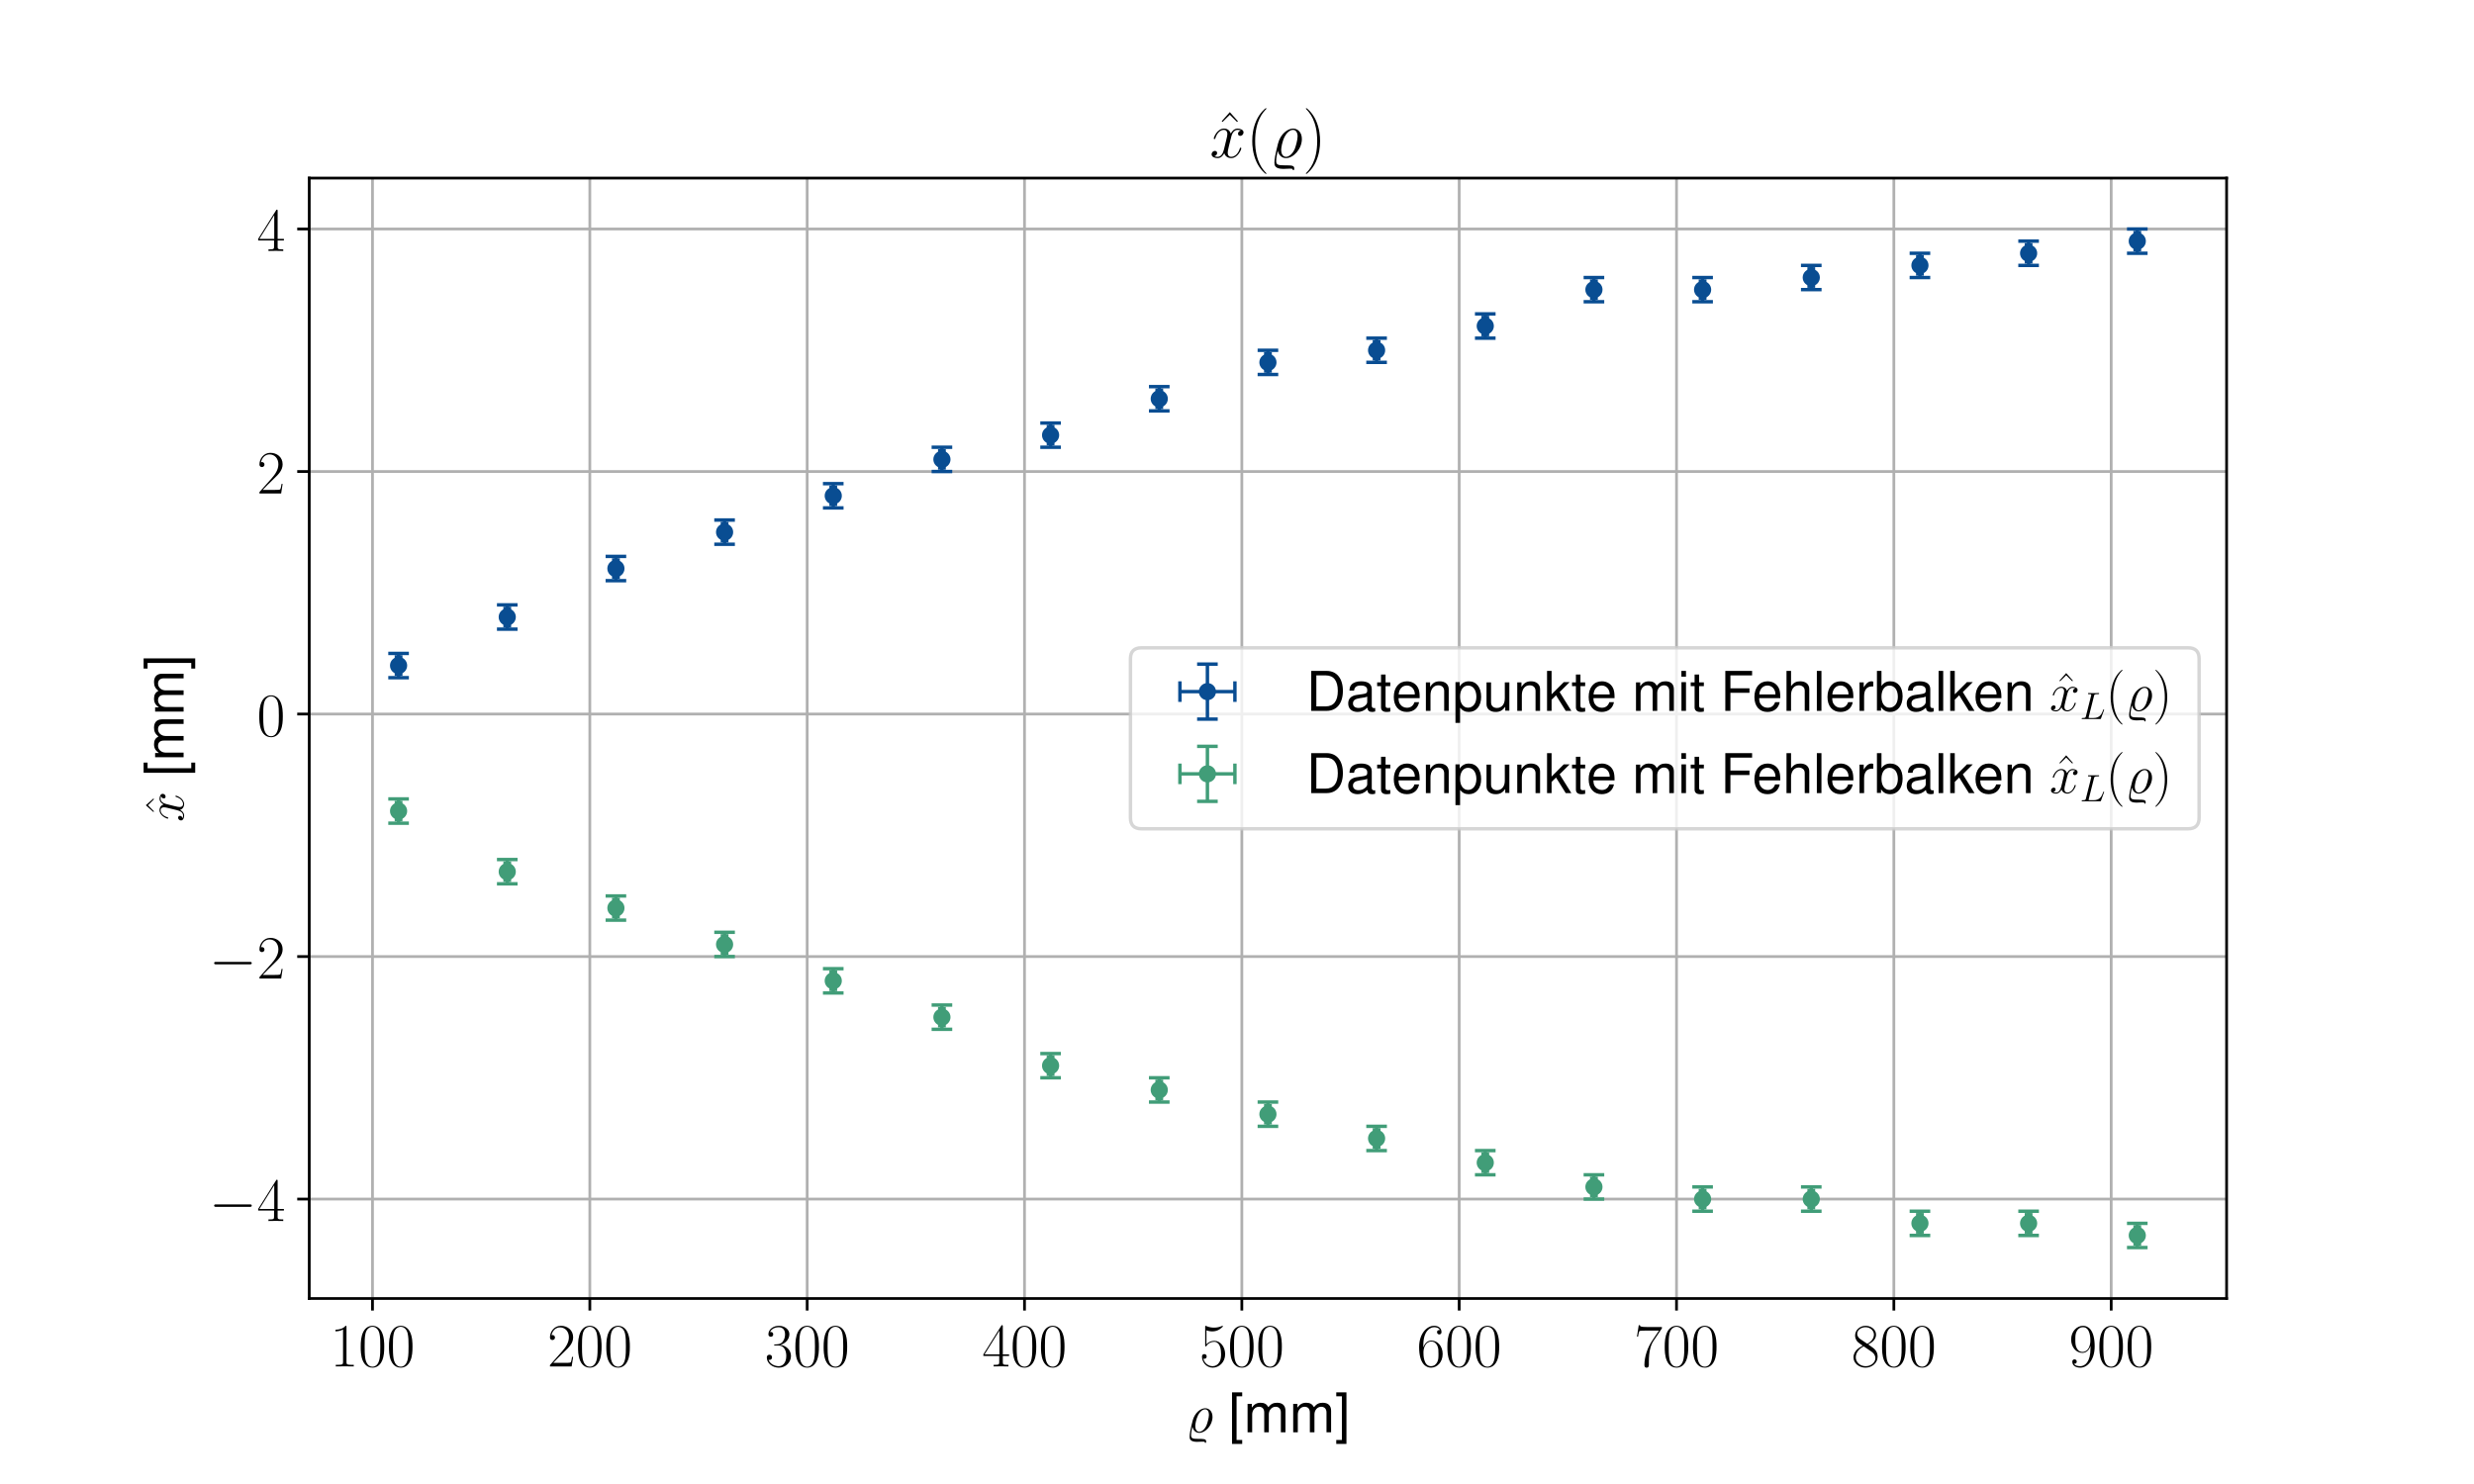 <?xml version="1.0" encoding="utf-8" standalone="no"?>
<!DOCTYPE svg PUBLIC "-//W3C//DTD SVG 1.1//EN"
  "http://www.w3.org/Graphics/SVG/1.1/DTD/svg11.dtd">
<!-- Created with matplotlib (https://matplotlib.org/) -->
<svg height="432pt" version="1.1" viewBox="0 0 720 432" width="720pt" xmlns="http://www.w3.org/2000/svg" xmlns:xlink="http://www.w3.org/1999/xlink">
 <defs>
  <style type="text/css">
*{stroke-linecap:butt;stroke-linejoin:round;}
  </style>
 </defs>
 <g id="figure_1">
  <g id="patch_1">
   <path d="M 0 432 
L 720 432 
L 720 0 
L 0 0 
z
" style="fill:#ffffff;"/>
  </g>
  <g id="axes_1">
   <g id="patch_2">
    <path d="M 90 378 
L 648 378 
L 648 51.84 
L 90 51.84 
z
" style="fill:#ffffff;"/>
   </g>
   <g id="matplotlib.axis_1">
    <g id="xtick_1">
     <g id="line2d_1">
      <path clip-path="url(#p6c81aa4193)" d="M 108.406 378 
L 108.406 51.84 
" style="fill:none;stroke:#b0b0b0;stroke-linecap:square;stroke-width:0.8;"/>
     </g>
     <g id="line2d_2">
      <defs>
       <path d="M 0 0 
L 0 3.5 
" id="mf2dbd6df64" style="stroke:#000000;stroke-width:0.8;"/>
      </defs>
      <g>
       <use style="stroke:#000000;stroke-width:0.8;" x="108.406" xlink:href="#mf2dbd6df64" y="378"/>
      </g>
     </g>
     <g id="text_1">
      <!-- $\mathdefault{100}$ -->
      <defs>
       <path d="M 26.594 63.797 
C 26.594 65.891 26.5 66 25.094 66 
C 21.203 61.359 15.297 59.891 9.703 59.688 
C 9.406 59.688 8.906 59.688 8.797 59.5 
C 8.703 59.297 8.703 59.094 8.703 57 
C 11.797 57 17 57.594 21 59.984 
L 21 7.297 
C 21 3.797 20.797 2.594 12.203 2.594 
L 9.203 2.594 
L 9.203 0 
C 14 0.094 19 0.188 23.797 0.188 
C 28.594 0.188 33.594 0.094 38.406 0 
L 38.406 2.594 
L 35.406 2.594 
C 26.797 2.594 26.594 3.688 26.594 7.297 
z
" id="CMR17-49"/>
       <path d="M 42 31.844 
C 42 37.969 41.906 48.422 37.703 56.453 
C 34 63.484 28.094 66 22.906 66 
C 18.094 66 12 63.781 8.203 56.562 
C 4.203 49.016 3.797 39.672 3.797 31.844 
C 3.797 26.109 3.906 17.375 7 9.734 
C 11.297 -0.609 19 -2 22.906 -2 
C 27.5 -2 34.5 -0.109 38.594 9.438 
C 41.594 16.375 42 24.5 42 31.844 
z
M 22.906 -0.406 
C 16.5 -0.406 12.703 5.125 11.297 12.75 
C 10.203 18.688 10.203 27.328 10.203 32.953 
C 10.203 40.688 10.203 47.109 11.5 53.234 
C 13.406 61.781 19 64.391 22.906 64.391 
C 27 64.391 32.297 61.672 34.203 53.438 
C 35.5 47.719 35.594 40.984 35.594 32.953 
C 35.594 26.422 35.594 18.375 34.406 12.453 
C 32.297 1.5 26.406 -0.406 22.906 -0.406 
z
" id="CMR17-48"/>
      </defs>
      <g transform="translate(96.07 397.777)scale(0.18 -0.18)">
       <use transform="scale(0.996)" xlink:href="#CMR17-49"/>
       <use transform="translate(45.69 0)scale(0.996)" xlink:href="#CMR17-48"/>
       <use transform="translate(91.381 0)scale(0.996)" xlink:href="#CMR17-48"/>
      </g>
     </g>
    </g>
    <g id="xtick_2">
     <g id="line2d_3">
      <path clip-path="url(#p6c81aa4193)" d="M 171.657 378 
L 171.657 51.84 
" style="fill:none;stroke:#b0b0b0;stroke-linecap:square;stroke-width:0.8;"/>
     </g>
     <g id="line2d_4">
      <g>
       <use style="stroke:#000000;stroke-width:0.8;" x="171.657" xlink:href="#mf2dbd6df64" y="378"/>
      </g>
     </g>
     <g id="text_2">
      <!-- $\mathdefault{200}$ -->
      <defs>
       <path d="M 41.703 15.469 
L 39.906 15.469 
C 38.906 8.391 38.094 7.188 37.703 6.594 
C 37.203 5.797 30 5.797 28.594 5.797 
L 9.406 5.797 
C 13 9.688 20 16.766 28.5 24.938 
C 34.594 30.719 41.703 37.5 41.703 47.391 
C 41.703 59.188 32.297 66 21.797 66 
C 10.797 66 4.094 56.297 4.094 47.297 
C 4.094 43.391 7 42.891 8.203 42.891 
C 9.203 42.891 12.203 43.484 12.203 46.984 
C 12.203 50.094 9.594 51 8.203 51 
C 7.594 51 7 50.891 6.594 50.688 
C 8.5 59.188 14.297 63.391 20.406 63.391 
C 29.094 63.391 34.797 56.5 34.797 47.391 
C 34.797 38.703 29.703 31.219 24 24.734 
L 4.094 2.297 
L 4.094 0 
L 39.297 0 
z
" id="CMR17-50"/>
      </defs>
      <g transform="translate(159.321 397.777)scale(0.18 -0.18)">
       <use transform="scale(0.996)" xlink:href="#CMR17-50"/>
       <use transform="translate(45.69 0)scale(0.996)" xlink:href="#CMR17-48"/>
       <use transform="translate(91.381 0)scale(0.996)" xlink:href="#CMR17-48"/>
      </g>
     </g>
    </g>
    <g id="xtick_3">
     <g id="line2d_5">
      <path clip-path="url(#p6c81aa4193)" d="M 234.908 378 
L 234.908 51.84 
" style="fill:none;stroke:#b0b0b0;stroke-linecap:square;stroke-width:0.8;"/>
     </g>
     <g id="line2d_6">
      <g>
       <use style="stroke:#000000;stroke-width:0.8;" x="234.908" xlink:href="#mf2dbd6df64" y="378"/>
      </g>
     </g>
     <g id="text_3">
      <!-- $\mathdefault{300}$ -->
      <defs>
       <path d="M 22.094 34 
C 31 34 34.906 26.141 34.906 17.094 
C 34.906 5.031 28.5 0.391 22.703 0.391 
C 17.406 0.391 8.797 3.016 6.094 10.797 
C 6.594 10.594 7.094 10.594 7.594 10.594 
C 10 10.594 11.797 12.188 11.797 14.797 
C 11.797 17.688 9.594 19 7.594 19 
C 5.906 19 3.297 18.188 3.297 14.484 
C 3.297 5.234 12.297 -2 22.906 -2 
C 34 -2 42.5 6.75 42.5 16.984 
C 42.5 26.844 34.5 34 25 35.094 
C 32.594 36.672 39.906 43.375 39.906 52.391 
C 39.906 60.25 32 66 23 66 
C 13.906 66 5.906 60.344 5.906 52.297 
C 5.906 48.797 8.5 48.188 9.797 48.188 
C 11.906 48.188 13.703 49.484 13.703 52.094 
C 13.703 54.688 11.906 56 9.797 56 
C 9.406 56 8.906 56 8.5 55.797 
C 11.406 62.484 19.297 63.688 22.797 63.688 
C 26.297 63.688 32.906 61.969 32.906 52.297 
C 32.906 49.484 32.5 44.547 29.094 40.219 
C 26.094 36.391 22.703 36.188 19.406 35.891 
C 18.906 35.891 16.594 35.688 16.203 35.688 
C 15.5 35.594 15.094 35.5 15.094 34.797 
C 15.094 34.094 15.203 34 17.203 34 
z
" id="CMR17-51"/>
      </defs>
      <g transform="translate(222.572 397.777)scale(0.18 -0.18)">
       <use transform="scale(0.996)" xlink:href="#CMR17-51"/>
       <use transform="translate(45.69 0)scale(0.996)" xlink:href="#CMR17-48"/>
       <use transform="translate(91.381 0)scale(0.996)" xlink:href="#CMR17-48"/>
      </g>
     </g>
    </g>
    <g id="xtick_4">
     <g id="line2d_7">
      <path clip-path="url(#p6c81aa4193)" d="M 298.159 378 
L 298.159 51.84 
" style="fill:none;stroke:#b0b0b0;stroke-linecap:square;stroke-width:0.8;"/>
     </g>
     <g id="line2d_8">
      <g>
       <use style="stroke:#000000;stroke-width:0.8;" x="298.159" xlink:href="#mf2dbd6df64" y="378"/>
      </g>
     </g>
     <g id="text_4">
      <!-- $\mathdefault{400}$ -->
      <defs>
       <path d="M 33.594 64.797 
C 33.594 66.891 33.5 67 31.703 67 
L 2 19.594 
L 2 17 
L 27.797 17 
L 27.797 7.188 
C 27.797 3.594 27.594 2.594 20.594 2.594 
L 18.703 2.594 
L 18.703 0 
C 21.906 0.188 27.297 0.188 30.703 0.188 
C 34.094 0.188 39.5 0.188 42.703 0 
L 42.703 2.594 
L 40.797 2.594 
C 33.797 2.594 33.594 3.594 33.594 7.188 
L 33.594 17 
L 43.797 17 
L 43.797 19.594 
L 33.594 19.594 
z
M 28.094 58.172 
L 28.094 19.594 
L 4 19.594 
z
" id="CMR17-52"/>
      </defs>
      <g transform="translate(285.822 397.777)scale(0.18 -0.18)">
       <use transform="scale(0.996)" xlink:href="#CMR17-52"/>
       <use transform="translate(45.69 0)scale(0.996)" xlink:href="#CMR17-48"/>
       <use transform="translate(91.381 0)scale(0.996)" xlink:href="#CMR17-48"/>
      </g>
     </g>
    </g>
    <g id="xtick_5">
     <g id="line2d_9">
      <path clip-path="url(#p6c81aa4193)" d="M 361.41 378 
L 361.41 51.84 
" style="fill:none;stroke:#b0b0b0;stroke-linecap:square;stroke-width:0.8;"/>
     </g>
     <g id="line2d_10">
      <g>
       <use style="stroke:#000000;stroke-width:0.8;" x="361.41" xlink:href="#mf2dbd6df64" y="378"/>
      </g>
     </g>
     <g id="text_5">
      <!-- $\mathdefault{500}$ -->
      <defs>
       <path d="M 11.406 58.594 
C 12.406 58.188 16.5 56.891 20.703 56.891 
C 30 56.891 35.094 61.891 38 64.688 
C 38 65.484 38 66 37.406 66 
C 37.297 66 37.094 66 36.297 65.594 
C 32.797 64.094 28.703 63 23.703 63 
C 20.703 63 16.203 63.359 11.297 65.484 
C 10.203 66 10 66 9.906 66 
C 9.406 66 9.297 65.891 9.297 63.906 
L 9.297 34.859 
C 9.297 33.016 9.297 32.5 10.297 32.5 
C 10.797 32.5 11 32.703 11.5 33.422 
C 14.703 38.047 19.094 40 24.094 40 
C 27.594 40 35.094 37.734 35.094 20.203 
C 35.094 16.984 35.094 11.188 32.094 6.594 
C 29.594 2.484 25.703 0.391 21.406 0.391 
C 14.797 0.391 8.094 4.984 6.297 12.688 
C 6.703 12.594 7.5 12.391 7.906 12.391 
C 9.203 12.391 11.703 13.094 11.703 16.188 
C 11.703 18.891 9.797 20 7.906 20 
C 5.594 20 4.094 18.594 4.094 15.797 
C 4.094 7.094 11 -2 21.594 -2 
C 31.906 -2 41.703 6.891 41.703 19.797 
C 41.703 32.094 33.906 41.594 24.203 41.594 
C 19.094 41.594 14.797 39.688 11.406 36 
z
" id="CMR17-53"/>
      </defs>
      <g transform="translate(349.073 397.777)scale(0.18 -0.18)">
       <use transform="scale(0.996)" xlink:href="#CMR17-53"/>
       <use transform="translate(45.69 0)scale(0.996)" xlink:href="#CMR17-48"/>
       <use transform="translate(91.381 0)scale(0.996)" xlink:href="#CMR17-48"/>
      </g>
     </g>
    </g>
    <g id="xtick_6">
     <g id="line2d_11">
      <path clip-path="url(#p6c81aa4193)" d="M 424.661 378 
L 424.661 51.84 
" style="fill:none;stroke:#b0b0b0;stroke-linecap:square;stroke-width:0.8;"/>
     </g>
     <g id="line2d_12">
      <g>
       <use style="stroke:#000000;stroke-width:0.8;" x="424.661" xlink:href="#mf2dbd6df64" y="378"/>
      </g>
     </g>
     <g id="text_6">
      <!-- $\mathdefault{600}$ -->
      <defs>
       <path d="M 10.594 34.344 
C 10.594 58 21.797 63.688 28.297 63.688 
C 30.406 63.688 35.5 63.266 37.5 59.094 
C 35.906 59.094 32.906 59.094 32.906 55.594 
C 32.906 52.891 35.094 52 36.5 52 
C 37.406 52 40.094 52.391 40.094 55.797 
C 40.094 62.297 35.094 66 28.203 66 
C 16.297 66 3.797 53.297 3.797 31.422 
C 3.797 4.016 15.094 -2 23.094 -2 
C 32.797 -2 42 6.734 42 20.234 
C 42 32.828 33.906 42 23.703 42 
C 17.594 42 13.094 37.969 10.594 30.922 
z
M 23.094 0.391 
C 10.797 0.391 10.797 18.938 10.797 22.656 
C 10.797 29.906 14.203 40.391 23.5 40.391 
C 25.203 40.391 30.094 40.391 33.406 33.438 
C 35.203 29.516 35.203 25.375 35.203 20.344 
C 35.203 14.906 35.203 10.875 33.094 6.844 
C 30.906 2.703 27.703 0.391 23.094 0.391 
z
" id="CMR17-54"/>
      </defs>
      <g transform="translate(412.324 397.777)scale(0.18 -0.18)">
       <use transform="scale(0.996)" xlink:href="#CMR17-54"/>
       <use transform="translate(45.69 0)scale(0.996)" xlink:href="#CMR17-48"/>
       <use transform="translate(91.381 0)scale(0.996)" xlink:href="#CMR17-48"/>
      </g>
     </g>
    </g>
    <g id="xtick_7">
     <g id="line2d_13">
      <path clip-path="url(#p6c81aa4193)" d="M 487.912 378 
L 487.912 51.84 
" style="fill:none;stroke:#b0b0b0;stroke-linecap:square;stroke-width:0.8;"/>
     </g>
     <g id="line2d_14">
      <g>
       <use style="stroke:#000000;stroke-width:0.8;" x="487.912" xlink:href="#mf2dbd6df64" y="378"/>
      </g>
     </g>
     <g id="text_7">
      <!-- $\mathdefault{700}$ -->
      <defs>
       <path d="M 45.094 61.797 
L 45.094 64 
L 21.594 64 
C 9.906 64 9.703 65.094 9.297 67 
L 7.5 67 
L 4.594 48.5 
L 6.406 48.5 
C 6.703 50.406 7.406 55.5 8.594 57.391 
C 9.203 58.188 16.594 58.188 18.297 58.188 
L 40.297 58.188 
L 29.203 41.719 
C 21.797 30.641 16.703 15.672 16.703 2.594 
C 16.703 1.391 16.703 -2 20.297 -2 
C 23.906 -2 23.906 1.391 23.906 2.688 
L 23.906 7.281 
C 23.906 23.656 26.703 34.438 31.297 41.312 
z
" id="CMR17-55"/>
      </defs>
      <g transform="translate(475.575 397.777)scale(0.18 -0.18)">
       <use transform="scale(0.996)" xlink:href="#CMR17-55"/>
       <use transform="translate(45.69 0)scale(0.996)" xlink:href="#CMR17-48"/>
       <use transform="translate(91.381 0)scale(0.996)" xlink:href="#CMR17-48"/>
      </g>
     </g>
    </g>
    <g id="xtick_8">
     <g id="line2d_15">
      <path clip-path="url(#p6c81aa4193)" d="M 551.163 378 
L 551.163 51.84 
" style="fill:none;stroke:#b0b0b0;stroke-linecap:square;stroke-width:0.8;"/>
     </g>
     <g id="line2d_16">
      <g>
       <use style="stroke:#000000;stroke-width:0.8;" x="551.163" xlink:href="#mf2dbd6df64" y="378"/>
      </g>
     </g>
     <g id="text_8">
      <!-- $\mathdefault{800}$ -->
      <defs>
       <path d="M 27.203 35.766 
C 33.5 38.969 39.906 43.797 39.906 51.531 
C 39.906 60.688 31.094 66 23 66 
C 13.906 66 5.906 59.375 5.906 50.234 
C 5.906 47.719 6.5 43.391 10.406 39.578 
C 11.406 38.578 15.594 35.562 18.297 33.656 
C 13.797 31.344 3.297 25.812 3.297 14.766 
C 3.297 4.406 13.094 -2 22.797 -2 
C 33.5 -2 42.5 5.719 42.5 15.969 
C 42.5 25.109 36.406 29.328 32.406 32.047 
z
M 14.094 44.609 
C 13.297 45.109 9.297 48.219 9.297 52.938 
C 9.297 59.078 15.594 63.688 22.797 63.688 
C 30.703 63.688 36.5 58.062 36.5 51.531 
C 36.5 42.188 26.094 36.859 25.594 36.859 
C 25.5 36.859 25.406 36.859 24.594 37.469 
z
M 32.5 24 
C 34 22.906 38.797 19.578 38.797 13.453 
C 38.797 6.016 31.406 0.391 23 0.391 
C 13.906 0.391 7 6.922 7 14.859 
C 7 22.797 13.094 29.438 20 32.547 
z
" id="CMR17-56"/>
      </defs>
      <g transform="translate(538.826 397.777)scale(0.18 -0.18)">
       <use transform="scale(0.996)" xlink:href="#CMR17-56"/>
       <use transform="translate(45.69 0)scale(0.996)" xlink:href="#CMR17-48"/>
       <use transform="translate(91.381 0)scale(0.996)" xlink:href="#CMR17-48"/>
      </g>
     </g>
    </g>
    <g id="xtick_9">
     <g id="line2d_17">
      <path clip-path="url(#p6c81aa4193)" d="M 614.414 378 
L 614.414 51.84 
" style="fill:none;stroke:#b0b0b0;stroke-linecap:square;stroke-width:0.8;"/>
     </g>
     <g id="line2d_18">
      <g>
       <use style="stroke:#000000;stroke-width:0.8;" x="614.414" xlink:href="#mf2dbd6df64" y="378"/>
      </g>
     </g>
     <g id="text_9">
      <!-- $\mathdefault{900}$ -->
      <defs>
       <path d="M 35.203 29.234 
C 35.203 7 26.094 0.391 18.594 0.391 
C 16.297 0.391 10.703 0.672 8.406 4.391 
C 11 4 12.906 5.391 12.906 7.891 
C 12.906 10.594 10.703 11.5 9.297 11.5 
C 8.406 11.5 5.703 11.094 5.703 7.688 
C 5.703 1.062 11.594 -2 18.797 -2 
C 30.297 -2 42 10.391 42 32.656 
C 42 60.266 30.797 66 23.203 66 
C 13.297 66 3.797 57.25 3.797 43.75 
C 3.797 31.25 11.906 22 22.094 22 
C 30.5 22 34.203 29.844 35.203 33.156 
z
M 22.297 23.594 
C 19.594 23.594 15.797 24.094 12.703 30.141 
C 10.594 34.078 10.594 38.703 10.594 43.641 
C 10.594 49.594 10.594 53.719 13.406 58.156 
C 14.797 60.266 17.406 63.688 23.203 63.688 
C 35 63.688 35 45.453 35 41.422 
C 35 34.266 31.797 23.594 22.297 23.594 
z
" id="CMR17-57"/>
      </defs>
      <g transform="translate(602.077 397.777)scale(0.18 -0.18)">
       <use transform="scale(0.996)" xlink:href="#CMR17-57"/>
       <use transform="translate(45.69 0)scale(0.996)" xlink:href="#CMR17-48"/>
       <use transform="translate(91.381 0)scale(0.996)" xlink:href="#CMR17-48"/>
      </g>
     </g>
    </g>
    <g id="text_10">
     <!-- $\varrho$ [mm] -->
     <defs>
      <path d="M 12.406 10.172 
C 14.297 2.391 19.406 -1 24.906 -1 
C 36.5 -1 49.094 13.156 49.094 28.031 
C 49.094 38.703 42.594 44 35.703 44 
C 27.703 44 16.594 36.016 12.797 21.25 
C 8.797 5.484 7.297 -2.688 7.297 -7.75 
C 7.297 -11.109 7.297 -17.406 20.797 -17.406 
C 24.297 -17.406 27 -17.016 30.406 -17.016 
C 32.5 -17.016 34.594 -17.016 35 -17.812 
C 35.094 -18.016 35 -18.312 35.094 -18.312 
C 35.094 -19.016 35.5 -19.312 36.094 -19.312 
C 36.703 -19.312 37.5 -19.312 37.5 -16.703 
C 37.5 -12 33.094 -12 23.406 -12 
C 12.297 -12 10 -11.016 10 -5.172 
C 10 -0.609 11.5 6.484 12.406 10.172 
z
M 25 1 
C 19.594 1 17.594 6.578 17.594 11.469 
C 17.594 14.953 19.297 24.734 22.906 31.719 
C 25.594 37.109 30.703 41.984 35.594 41.984 
C 40.094 41.984 42.594 37.906 42.594 32.016 
C 42.594 26.938 39.906 17.047 38.203 12.859 
C 35 5.578 29.594 1 25 1 
z
" id="CMMI12-37"/>
      <path d="M 25 73 
L 6.406 73 
L 6.406 -21.203 
L 25 -21.203 
L 25 -14 
L 14.703 -14 
L 14.703 65.797 
L 25 65.797 
z
" id="Nimbus_Sans_L_Regular-91"/>
      <path d="M 7 52 
L 7 0 
L 15.406 0 
L 15.406 32.641 
C 15.406 40.578 20.906 46.688 27.703 46.688 
C 33.906 46.688 37.406 42.875 37.406 36.172 
L 37.406 0 
L 45.797 0 
L 45.797 32.953 
C 45.797 40.578 51.297 46.688 58.094 46.688 
C 64.203 46.688 67.797 42.781 67.797 36.172 
L 67.797 0 
L 76.203 0 
L 76.203 39.375 
C 76.203 48.797 70.797 54 61 54 
C 54 54 49.797 51.891 44.906 45.984 
C 41.797 51.594 37.594 54 30.797 54 
C 23.797 54 19.203 51.391 14.703 45.094 
L 14.703 52 
z
" id="Nimbus_Sans_L_Regular-109"/>
      <path d="M 2.297 -21.203 
L 20.906 -21.203 
L 20.906 73 
L 2.297 73 
L 2.297 65.797 
L 12.594 65.797 
L 12.594 -14 
L 2.297 -14 
z
" id="Nimbus_Sans_L_Regular-93"/>
     </defs>
     <g transform="translate(345.05 416.954)scale(0.16 -0.16)">
      <use transform="scale(0.996)" xlink:href="#CMMI12-37"/>
      <use transform="translate(78.01 0)scale(0.996)" xlink:href="#Nimbus_Sans_L_Regular-91"/>
      <use transform="translate(105.705 0)scale(0.996)" xlink:href="#Nimbus_Sans_L_Regular-109"/>
      <use transform="translate(188.693 0)scale(0.996)" xlink:href="#Nimbus_Sans_L_Regular-109"/>
      <use transform="translate(271.682 0)scale(0.996)" xlink:href="#Nimbus_Sans_L_Regular-93"/>
     </g>
    </g>
   </g>
   <g id="matplotlib.axis_2">
    <g id="ytick_1">
     <g id="line2d_19">
      <path clip-path="url(#p6c81aa4193)" d="M 90 349.055 
L 648 349.055 
" style="fill:none;stroke:#b0b0b0;stroke-linecap:square;stroke-width:0.8;"/>
     </g>
     <g id="line2d_20">
      <defs>
       <path d="M 0 0 
L -3.5 0 
" id="mb8bd40c164" style="stroke:#000000;stroke-width:0.8;"/>
      </defs>
      <g>
       <use style="stroke:#000000;stroke-width:0.8;" x="90" xlink:href="#mb8bd40c164" y="349.055"/>
      </g>
     </g>
     <g id="text_11">
      <!-- $\mathdefault{-4}$ -->
      <defs>
       <path d="M 65.906 23 
C 67.594 23 69.406 23 69.406 25 
C 69.406 27 67.594 27 65.906 27 
L 11.797 27 
C 10.094 27 8.297 27 8.297 25 
C 8.297 23 10.094 23 11.797 23 
z
" id="CMSY10-0"/>
      </defs>
      <g transform="translate(60.828 355.444)scale(0.18 -0.18)">
       <use transform="scale(0.996)" xlink:href="#CMSY10-0"/>
       <use transform="translate(77.487 0)scale(0.996)" xlink:href="#CMR17-52"/>
      </g>
     </g>
    </g>
    <g id="ytick_2">
     <g id="line2d_21">
      <path clip-path="url(#p6c81aa4193)" d="M 90 278.458 
L 648 278.458 
" style="fill:none;stroke:#b0b0b0;stroke-linecap:square;stroke-width:0.8;"/>
     </g>
     <g id="line2d_22">
      <g>
       <use style="stroke:#000000;stroke-width:0.8;" x="90" xlink:href="#mb8bd40c164" y="278.458"/>
      </g>
     </g>
     <g id="text_12">
      <!-- $\mathdefault{-2}$ -->
      <g transform="translate(60.828 284.846)scale(0.18 -0.18)">
       <use transform="scale(0.996)" xlink:href="#CMSY10-0"/>
       <use transform="translate(77.487 0)scale(0.996)" xlink:href="#CMR17-50"/>
      </g>
     </g>
    </g>
    <g id="ytick_3">
     <g id="line2d_23">
      <path clip-path="url(#p6c81aa4193)" d="M 90 207.86 
L 648 207.86 
" style="fill:none;stroke:#b0b0b0;stroke-linecap:square;stroke-width:0.8;"/>
     </g>
     <g id="line2d_24">
      <g>
       <use style="stroke:#000000;stroke-width:0.8;" x="90" xlink:href="#mb8bd40c164" y="207.86"/>
      </g>
     </g>
     <g id="text_13">
      <!-- $\mathdefault{0}$ -->
      <g transform="translate(74.776 214.249)scale(0.18 -0.18)">
       <use transform="scale(0.996)" xlink:href="#CMR17-48"/>
      </g>
     </g>
    </g>
    <g id="ytick_4">
     <g id="line2d_25">
      <path clip-path="url(#p6c81aa4193)" d="M 90 137.263 
L 648 137.263 
" style="fill:none;stroke:#b0b0b0;stroke-linecap:square;stroke-width:0.8;"/>
     </g>
     <g id="line2d_26">
      <g>
       <use style="stroke:#000000;stroke-width:0.8;" x="90" xlink:href="#mb8bd40c164" y="137.263"/>
      </g>
     </g>
     <g id="text_14">
      <!-- $\mathdefault{2}$ -->
      <g transform="translate(74.776 143.651)scale(0.18 -0.18)">
       <use transform="scale(0.996)" xlink:href="#CMR17-50"/>
      </g>
     </g>
    </g>
    <g id="ytick_5">
     <g id="line2d_27">
      <path clip-path="url(#p6c81aa4193)" d="M 90 66.665 
L 648 66.665 
" style="fill:none;stroke:#b0b0b0;stroke-linecap:square;stroke-width:0.8;"/>
     </g>
     <g id="line2d_28">
      <g>
       <use style="stroke:#000000;stroke-width:0.8;" x="90" xlink:href="#mb8bd40c164" y="66.665"/>
      </g>
     </g>
     <g id="text_15">
      <!-- $\mathdefault{4}$ -->
      <g transform="translate(74.776 73.054)scale(0.18 -0.18)">
       <use transform="scale(0.996)" xlink:href="#CMR17-52"/>
      </g>
     </g>
    </g>
    <g id="text_16">
     <!-- $\hat{x}$ [mm] -->
     <defs>
      <path d="M 22.906 69 
L 10.594 55.188 
L 11.797 54 
L 22.906 64.984 
L 34 54 
L 35.203 55.188 
z
" id="CMR17-94"/>
      <path d="M 47.406 41 
C 44.203 40.391 43 37.984 43 36.094 
C 43 33.688 44.906 32.891 46.297 32.891 
C 49.297 32.891 51.406 35.484 51.406 38.188 
C 51.406 42.094 46.594 44 42.406 44 
C 36.297 44 32.906 38.297 32 36.391 
C 29.703 43.594 23.5 44 21.703 44 
C 11.5 44 6.094 31.141 6.094 28.891 
C 6.094 28.484 6.5 27.969 7.203 27.969 
C 8 27.969 8.203 28.578 8.406 28.984 
C 11.797 40.188 18.5 41.984 21.406 41.984 
C 25.906 41.984 26.797 38.094 26.797 35.688 
C 26.797 33.484 26.203 31.141 25 26.219 
L 21.594 12.156 
C 20.094 6.094 17.203 1 11.906 1 
C 11.406 1 8.906 1 6.797 1.969 
C 10.406 2.594 11.203 5.594 11.203 6.797 
C 11.203 8.797 9.703 10 7.797 10 
C 5.406 10 2.797 7.891 2.797 4.688 
C 2.797 0.891 7.5 -1 11.797 -1 
C 16.594 -1 20 2.391 22.094 6.484 
C 23.703 1 28.703 -1 32.406 -1 
C 42.594 -1 48 11.734 48 14 
C 48 14.516 47.594 14.922 47 14.922 
C 46.094 14.922 46 14.406 45.703 13.594 
C 43 4.688 37.203 1 32.703 1 
C 29.203 1 27.297 3.188 27.297 7.297 
C 27.297 9.484 27.703 11.125 29.297 17.906 
L 32.797 31.859 
C 34.297 37.891 37.703 41.984 42.297 41.984 
C 42.5 41.984 45.297 41.984 47.406 41 
z
" id="CMMI12-120"/>
     </defs>
     <g transform="translate(53.433 239.28)rotate(-90)scale(0.16 -0.16)">
      <use transform="translate(7.582 0.006)scale(0.996)" xlink:href="#CMR17-94"/>
      <use transform="scale(0.996)" xlink:href="#CMMI12-120"/>
      <use transform="translate(83.129 0)scale(0.996)" xlink:href="#Nimbus_Sans_L_Regular-91"/>
      <use transform="translate(110.824 0)scale(0.996)" xlink:href="#Nimbus_Sans_L_Regular-109"/>
      <use transform="translate(193.813 0)scale(0.996)" xlink:href="#Nimbus_Sans_L_Regular-109"/>
      <use transform="translate(276.801 0)scale(0.996)" xlink:href="#Nimbus_Sans_L_Regular-93"/>
     </g>
    </g>
   </g>
   <g id="LineCollection_1">
    <path clip-path="url(#p6c81aa4193)" d="M 115.364 193.741 
L 116.629 193.741 
" style="fill:none;stroke:#094d92;"/>
    <path clip-path="url(#p6c81aa4193)" d="M 146.989 179.621 
L 148.254 179.621 
" style="fill:none;stroke:#094d92;"/>
    <path clip-path="url(#p6c81aa4193)" d="M 178.615 165.502 
L 179.88 165.502 
" style="fill:none;stroke:#094d92;"/>
    <path clip-path="url(#p6c81aa4193)" d="M 210.24 154.912 
L 211.505 154.912 
" style="fill:none;stroke:#094d92;"/>
    <path clip-path="url(#p6c81aa4193)" d="M 241.866 144.323 
L 243.131 144.323 
" style="fill:none;stroke:#094d92;"/>
    <path clip-path="url(#p6c81aa4193)" d="M 273.491 133.733 
L 274.756 133.733 
" style="fill:none;stroke:#094d92;"/>
    <path clip-path="url(#p6c81aa4193)" d="M 305.117 126.673 
L 306.382 126.673 
" style="fill:none;stroke:#094d92;"/>
    <path clip-path="url(#p6c81aa4193)" d="M 336.742 116.084 
L 338.007 116.084 
" style="fill:none;stroke:#094d92;"/>
    <path clip-path="url(#p6c81aa4193)" d="M 368.367 105.494 
L 369.633 105.494 
" style="fill:none;stroke:#094d92;"/>
    <path clip-path="url(#p6c81aa4193)" d="M 399.993 101.964 
L 401.258 101.964 
" style="fill:none;stroke:#094d92;"/>
    <path clip-path="url(#p6c81aa4193)" d="M 431.618 94.904 
L 432.883 94.904 
" style="fill:none;stroke:#094d92;"/>
    <path clip-path="url(#p6c81aa4193)" d="M 463.244 84.315 
L 464.509 84.315 
" style="fill:none;stroke:#094d92;"/>
    <path clip-path="url(#p6c81aa4193)" d="M 494.869 84.315 
L 496.134 84.315 
" style="fill:none;stroke:#094d92;"/>
    <path clip-path="url(#p6c81aa4193)" d="M 526.495 80.785 
L 527.76 80.785 
" style="fill:none;stroke:#094d92;"/>
    <path clip-path="url(#p6c81aa4193)" d="M 558.12 77.255 
L 559.385 77.255 
" style="fill:none;stroke:#094d92;"/>
    <path clip-path="url(#p6c81aa4193)" d="M 589.746 73.725 
L 591.011 73.725 
" style="fill:none;stroke:#094d92;"/>
    <path clip-path="url(#p6c81aa4193)" d="M 621.371 70.195 
L 622.636 70.195 
" style="fill:none;stroke:#094d92;"/>
   </g>
   <g id="LineCollection_2">
    <path clip-path="url(#p6c81aa4193)" d="M 115.996 197.271 
L 115.996 190.211 
" style="fill:none;stroke:#094d92;"/>
    <path clip-path="url(#p6c81aa4193)" d="M 147.622 183.151 
L 147.622 176.091 
" style="fill:none;stroke:#094d92;"/>
    <path clip-path="url(#p6c81aa4193)" d="M 179.247 169.032 
L 179.247 161.972 
" style="fill:none;stroke:#094d92;"/>
    <path clip-path="url(#p6c81aa4193)" d="M 210.873 158.442 
L 210.873 151.382 
" style="fill:none;stroke:#094d92;"/>
    <path clip-path="url(#p6c81aa4193)" d="M 242.498 147.852 
L 242.498 140.793 
" style="fill:none;stroke:#094d92;"/>
    <path clip-path="url(#p6c81aa4193)" d="M 274.124 137.263 
L 274.124 130.203 
" style="fill:none;stroke:#094d92;"/>
    <path clip-path="url(#p6c81aa4193)" d="M 305.749 130.203 
L 305.749 123.143 
" style="fill:none;stroke:#094d92;"/>
    <path clip-path="url(#p6c81aa4193)" d="M 337.375 119.614 
L 337.375 112.554 
" style="fill:none;stroke:#094d92;"/>
    <path clip-path="url(#p6c81aa4193)" d="M 369 109.024 
L 369 101.964 
" style="fill:none;stroke:#094d92;"/>
    <path clip-path="url(#p6c81aa4193)" d="M 400.625 105.494 
L 400.625 98.434 
" style="fill:none;stroke:#094d92;"/>
    <path clip-path="url(#p6c81aa4193)" d="M 432.251 98.434 
L 432.251 91.375 
" style="fill:none;stroke:#094d92;"/>
    <path clip-path="url(#p6c81aa4193)" d="M 463.876 87.845 
L 463.876 80.785 
" style="fill:none;stroke:#094d92;"/>
    <path clip-path="url(#p6c81aa4193)" d="M 495.502 87.845 
L 495.502 80.785 
" style="fill:none;stroke:#094d92;"/>
    <path clip-path="url(#p6c81aa4193)" d="M 527.127 84.315 
L 527.127 77.255 
" style="fill:none;stroke:#094d92;"/>
    <path clip-path="url(#p6c81aa4193)" d="M 558.753 80.785 
L 558.753 73.725 
" style="fill:none;stroke:#094d92;"/>
    <path clip-path="url(#p6c81aa4193)" d="M 590.378 77.255 
L 590.378 70.195 
" style="fill:none;stroke:#094d92;"/>
    <path clip-path="url(#p6c81aa4193)" d="M 622.004 73.725 
L 622.004 66.665 
" style="fill:none;stroke:#094d92;"/>
   </g>
   <g id="LineCollection_3">
    <path clip-path="url(#p6c81aa4193)" d="M 115.364 236.099 
L 116.629 236.099 
" style="fill:none;stroke:#419d78;"/>
    <path clip-path="url(#p6c81aa4193)" d="M 146.989 253.749 
L 148.254 253.749 
" style="fill:none;stroke:#419d78;"/>
    <path clip-path="url(#p6c81aa4193)" d="M 178.615 264.338 
L 179.88 264.338 
" style="fill:none;stroke:#419d78;"/>
    <path clip-path="url(#p6c81aa4193)" d="M 210.24 274.928 
L 211.505 274.928 
" style="fill:none;stroke:#419d78;"/>
    <path clip-path="url(#p6c81aa4193)" d="M 241.866 285.517 
L 243.131 285.517 
" style="fill:none;stroke:#419d78;"/>
    <path clip-path="url(#p6c81aa4193)" d="M 273.491 296.107 
L 274.756 296.107 
" style="fill:none;stroke:#419d78;"/>
    <path clip-path="url(#p6c81aa4193)" d="M 305.117 310.226 
L 306.382 310.226 
" style="fill:none;stroke:#419d78;"/>
    <path clip-path="url(#p6c81aa4193)" d="M 336.742 317.286 
L 338.007 317.286 
" style="fill:none;stroke:#419d78;"/>
    <path clip-path="url(#p6c81aa4193)" d="M 368.367 324.346 
L 369.633 324.346 
" style="fill:none;stroke:#419d78;"/>
    <path clip-path="url(#p6c81aa4193)" d="M 399.993 331.406 
L 401.258 331.406 
" style="fill:none;stroke:#419d78;"/>
    <path clip-path="url(#p6c81aa4193)" d="M 431.618 338.465 
L 432.883 338.465 
" style="fill:none;stroke:#419d78;"/>
    <path clip-path="url(#p6c81aa4193)" d="M 463.244 345.525 
L 464.509 345.525 
" style="fill:none;stroke:#419d78;"/>
    <path clip-path="url(#p6c81aa4193)" d="M 494.869 349.055 
L 496.134 349.055 
" style="fill:none;stroke:#419d78;"/>
    <path clip-path="url(#p6c81aa4193)" d="M 526.495 349.055 
L 527.76 349.055 
" style="fill:none;stroke:#419d78;"/>
    <path clip-path="url(#p6c81aa4193)" d="M 558.12 356.115 
L 559.385 356.115 
" style="fill:none;stroke:#419d78;"/>
    <path clip-path="url(#p6c81aa4193)" d="M 589.746 356.115 
L 591.011 356.115 
" style="fill:none;stroke:#419d78;"/>
    <path clip-path="url(#p6c81aa4193)" d="M 621.371 359.645 
L 622.636 359.645 
" style="fill:none;stroke:#419d78;"/>
   </g>
   <g id="LineCollection_4">
    <path clip-path="url(#p6c81aa4193)" d="M 115.996 239.629 
L 115.996 232.569 
" style="fill:none;stroke:#419d78;"/>
    <path clip-path="url(#p6c81aa4193)" d="M 147.622 257.278 
L 147.622 250.219 
" style="fill:none;stroke:#419d78;"/>
    <path clip-path="url(#p6c81aa4193)" d="M 179.247 267.868 
L 179.247 260.808 
" style="fill:none;stroke:#419d78;"/>
    <path clip-path="url(#p6c81aa4193)" d="M 210.873 278.458 
L 210.873 271.398 
" style="fill:none;stroke:#419d78;"/>
    <path clip-path="url(#p6c81aa4193)" d="M 242.498 289.047 
L 242.498 281.988 
" style="fill:none;stroke:#419d78;"/>
    <path clip-path="url(#p6c81aa4193)" d="M 274.124 299.637 
L 274.124 292.577 
" style="fill:none;stroke:#419d78;"/>
    <path clip-path="url(#p6c81aa4193)" d="M 305.749 313.756 
L 305.749 306.697 
" style="fill:none;stroke:#419d78;"/>
    <path clip-path="url(#p6c81aa4193)" d="M 337.375 320.816 
L 337.375 313.756 
" style="fill:none;stroke:#419d78;"/>
    <path clip-path="url(#p6c81aa4193)" d="M 369 327.876 
L 369 320.816 
" style="fill:none;stroke:#419d78;"/>
    <path clip-path="url(#p6c81aa4193)" d="M 400.625 334.936 
L 400.625 327.876 
" style="fill:none;stroke:#419d78;"/>
    <path clip-path="url(#p6c81aa4193)" d="M 432.251 341.995 
L 432.251 334.936 
" style="fill:none;stroke:#419d78;"/>
    <path clip-path="url(#p6c81aa4193)" d="M 463.876 349.055 
L 463.876 341.995 
" style="fill:none;stroke:#419d78;"/>
    <path clip-path="url(#p6c81aa4193)" d="M 495.502 352.585 
L 495.502 345.525 
" style="fill:none;stroke:#419d78;"/>
    <path clip-path="url(#p6c81aa4193)" d="M 527.127 352.585 
L 527.127 345.525 
" style="fill:none;stroke:#419d78;"/>
    <path clip-path="url(#p6c81aa4193)" d="M 558.753 359.645 
L 558.753 352.585 
" style="fill:none;stroke:#419d78;"/>
    <path clip-path="url(#p6c81aa4193)" d="M 590.378 359.645 
L 590.378 352.585 
" style="fill:none;stroke:#419d78;"/>
    <path clip-path="url(#p6c81aa4193)" d="M 622.004 363.175 
L 622.004 356.115 
" style="fill:none;stroke:#419d78;"/>
   </g>
   <g id="line2d_29">
    <defs>
     <path d="M 0 3 
L 0 -3 
" id="md23a76c777" style="stroke:#094d92;"/>
    </defs>
    <g clip-path="url(#p6c81aa4193)">
     <use style="fill:#094d92;stroke:#094d92;" x="115.364" xlink:href="#md23a76c777" y="193.741"/>
     <use style="fill:#094d92;stroke:#094d92;" x="146.989" xlink:href="#md23a76c777" y="179.621"/>
     <use style="fill:#094d92;stroke:#094d92;" x="178.615" xlink:href="#md23a76c777" y="165.502"/>
     <use style="fill:#094d92;stroke:#094d92;" x="210.24" xlink:href="#md23a76c777" y="154.912"/>
     <use style="fill:#094d92;stroke:#094d92;" x="241.866" xlink:href="#md23a76c777" y="144.323"/>
     <use style="fill:#094d92;stroke:#094d92;" x="273.491" xlink:href="#md23a76c777" y="133.733"/>
     <use style="fill:#094d92;stroke:#094d92;" x="305.117" xlink:href="#md23a76c777" y="126.673"/>
     <use style="fill:#094d92;stroke:#094d92;" x="336.742" xlink:href="#md23a76c777" y="116.084"/>
     <use style="fill:#094d92;stroke:#094d92;" x="368.367" xlink:href="#md23a76c777" y="105.494"/>
     <use style="fill:#094d92;stroke:#094d92;" x="399.993" xlink:href="#md23a76c777" y="101.964"/>
     <use style="fill:#094d92;stroke:#094d92;" x="431.618" xlink:href="#md23a76c777" y="94.904"/>
     <use style="fill:#094d92;stroke:#094d92;" x="463.244" xlink:href="#md23a76c777" y="84.315"/>
     <use style="fill:#094d92;stroke:#094d92;" x="494.869" xlink:href="#md23a76c777" y="84.315"/>
     <use style="fill:#094d92;stroke:#094d92;" x="526.495" xlink:href="#md23a76c777" y="80.785"/>
     <use style="fill:#094d92;stroke:#094d92;" x="558.12" xlink:href="#md23a76c777" y="77.255"/>
     <use style="fill:#094d92;stroke:#094d92;" x="589.746" xlink:href="#md23a76c777" y="73.725"/>
     <use style="fill:#094d92;stroke:#094d92;" x="621.371" xlink:href="#md23a76c777" y="70.195"/>
    </g>
   </g>
   <g id="line2d_30">
    <g clip-path="url(#p6c81aa4193)">
     <use style="fill:#094d92;stroke:#094d92;" x="116.629" xlink:href="#md23a76c777" y="193.741"/>
     <use style="fill:#094d92;stroke:#094d92;" x="148.254" xlink:href="#md23a76c777" y="179.621"/>
     <use style="fill:#094d92;stroke:#094d92;" x="179.88" xlink:href="#md23a76c777" y="165.502"/>
     <use style="fill:#094d92;stroke:#094d92;" x="211.505" xlink:href="#md23a76c777" y="154.912"/>
     <use style="fill:#094d92;stroke:#094d92;" x="243.131" xlink:href="#md23a76c777" y="144.323"/>
     <use style="fill:#094d92;stroke:#094d92;" x="274.756" xlink:href="#md23a76c777" y="133.733"/>
     <use style="fill:#094d92;stroke:#094d92;" x="306.382" xlink:href="#md23a76c777" y="126.673"/>
     <use style="fill:#094d92;stroke:#094d92;" x="338.007" xlink:href="#md23a76c777" y="116.084"/>
     <use style="fill:#094d92;stroke:#094d92;" x="369.633" xlink:href="#md23a76c777" y="105.494"/>
     <use style="fill:#094d92;stroke:#094d92;" x="401.258" xlink:href="#md23a76c777" y="101.964"/>
     <use style="fill:#094d92;stroke:#094d92;" x="432.883" xlink:href="#md23a76c777" y="94.904"/>
     <use style="fill:#094d92;stroke:#094d92;" x="464.509" xlink:href="#md23a76c777" y="84.315"/>
     <use style="fill:#094d92;stroke:#094d92;" x="496.134" xlink:href="#md23a76c777" y="84.315"/>
     <use style="fill:#094d92;stroke:#094d92;" x="527.76" xlink:href="#md23a76c777" y="80.785"/>
     <use style="fill:#094d92;stroke:#094d92;" x="559.385" xlink:href="#md23a76c777" y="77.255"/>
     <use style="fill:#094d92;stroke:#094d92;" x="591.011" xlink:href="#md23a76c777" y="73.725"/>
     <use style="fill:#094d92;stroke:#094d92;" x="622.636" xlink:href="#md23a76c777" y="70.195"/>
    </g>
   </g>
   <g id="line2d_31">
    <defs>
     <path d="M 3 0 
L -3 -0 
" id="mfcdaca6462" style="stroke:#094d92;"/>
    </defs>
    <g clip-path="url(#p6c81aa4193)">
     <use style="fill:#094d92;stroke:#094d92;" x="115.996" xlink:href="#mfcdaca6462" y="197.271"/>
     <use style="fill:#094d92;stroke:#094d92;" x="147.622" xlink:href="#mfcdaca6462" y="183.151"/>
     <use style="fill:#094d92;stroke:#094d92;" x="179.247" xlink:href="#mfcdaca6462" y="169.032"/>
     <use style="fill:#094d92;stroke:#094d92;" x="210.873" xlink:href="#mfcdaca6462" y="158.442"/>
     <use style="fill:#094d92;stroke:#094d92;" x="242.498" xlink:href="#mfcdaca6462" y="147.852"/>
     <use style="fill:#094d92;stroke:#094d92;" x="274.124" xlink:href="#mfcdaca6462" y="137.263"/>
     <use style="fill:#094d92;stroke:#094d92;" x="305.749" xlink:href="#mfcdaca6462" y="130.203"/>
     <use style="fill:#094d92;stroke:#094d92;" x="337.375" xlink:href="#mfcdaca6462" y="119.614"/>
     <use style="fill:#094d92;stroke:#094d92;" x="369" xlink:href="#mfcdaca6462" y="109.024"/>
     <use style="fill:#094d92;stroke:#094d92;" x="400.625" xlink:href="#mfcdaca6462" y="105.494"/>
     <use style="fill:#094d92;stroke:#094d92;" x="432.251" xlink:href="#mfcdaca6462" y="98.434"/>
     <use style="fill:#094d92;stroke:#094d92;" x="463.876" xlink:href="#mfcdaca6462" y="87.845"/>
     <use style="fill:#094d92;stroke:#094d92;" x="495.502" xlink:href="#mfcdaca6462" y="87.845"/>
     <use style="fill:#094d92;stroke:#094d92;" x="527.127" xlink:href="#mfcdaca6462" y="84.315"/>
     <use style="fill:#094d92;stroke:#094d92;" x="558.753" xlink:href="#mfcdaca6462" y="80.785"/>
     <use style="fill:#094d92;stroke:#094d92;" x="590.378" xlink:href="#mfcdaca6462" y="77.255"/>
     <use style="fill:#094d92;stroke:#094d92;" x="622.004" xlink:href="#mfcdaca6462" y="73.725"/>
    </g>
   </g>
   <g id="line2d_32">
    <g clip-path="url(#p6c81aa4193)">
     <use style="fill:#094d92;stroke:#094d92;" x="115.996" xlink:href="#mfcdaca6462" y="190.211"/>
     <use style="fill:#094d92;stroke:#094d92;" x="147.622" xlink:href="#mfcdaca6462" y="176.091"/>
     <use style="fill:#094d92;stroke:#094d92;" x="179.247" xlink:href="#mfcdaca6462" y="161.972"/>
     <use style="fill:#094d92;stroke:#094d92;" x="210.873" xlink:href="#mfcdaca6462" y="151.382"/>
     <use style="fill:#094d92;stroke:#094d92;" x="242.498" xlink:href="#mfcdaca6462" y="140.793"/>
     <use style="fill:#094d92;stroke:#094d92;" x="274.124" xlink:href="#mfcdaca6462" y="130.203"/>
     <use style="fill:#094d92;stroke:#094d92;" x="305.749" xlink:href="#mfcdaca6462" y="123.143"/>
     <use style="fill:#094d92;stroke:#094d92;" x="337.375" xlink:href="#mfcdaca6462" y="112.554"/>
     <use style="fill:#094d92;stroke:#094d92;" x="369" xlink:href="#mfcdaca6462" y="101.964"/>
     <use style="fill:#094d92;stroke:#094d92;" x="400.625" xlink:href="#mfcdaca6462" y="98.434"/>
     <use style="fill:#094d92;stroke:#094d92;" x="432.251" xlink:href="#mfcdaca6462" y="91.375"/>
     <use style="fill:#094d92;stroke:#094d92;" x="463.876" xlink:href="#mfcdaca6462" y="80.785"/>
     <use style="fill:#094d92;stroke:#094d92;" x="495.502" xlink:href="#mfcdaca6462" y="80.785"/>
     <use style="fill:#094d92;stroke:#094d92;" x="527.127" xlink:href="#mfcdaca6462" y="77.255"/>
     <use style="fill:#094d92;stroke:#094d92;" x="558.753" xlink:href="#mfcdaca6462" y="73.725"/>
     <use style="fill:#094d92;stroke:#094d92;" x="590.378" xlink:href="#mfcdaca6462" y="70.195"/>
     <use style="fill:#094d92;stroke:#094d92;" x="622.004" xlink:href="#mfcdaca6462" y="66.665"/>
    </g>
   </g>
   <g id="line2d_33">
    <defs>
     <path d="M 0 3 
L 0 -3 
" id="m417367aef0" style="stroke:#419d78;"/>
    </defs>
    <g clip-path="url(#p6c81aa4193)">
     <use style="fill:#419d78;stroke:#419d78;" x="115.364" xlink:href="#m417367aef0" y="236.099"/>
     <use style="fill:#419d78;stroke:#419d78;" x="146.989" xlink:href="#m417367aef0" y="253.749"/>
     <use style="fill:#419d78;stroke:#419d78;" x="178.615" xlink:href="#m417367aef0" y="264.338"/>
     <use style="fill:#419d78;stroke:#419d78;" x="210.24" xlink:href="#m417367aef0" y="274.928"/>
     <use style="fill:#419d78;stroke:#419d78;" x="241.866" xlink:href="#m417367aef0" y="285.517"/>
     <use style="fill:#419d78;stroke:#419d78;" x="273.491" xlink:href="#m417367aef0" y="296.107"/>
     <use style="fill:#419d78;stroke:#419d78;" x="305.117" xlink:href="#m417367aef0" y="310.226"/>
     <use style="fill:#419d78;stroke:#419d78;" x="336.742" xlink:href="#m417367aef0" y="317.286"/>
     <use style="fill:#419d78;stroke:#419d78;" x="368.367" xlink:href="#m417367aef0" y="324.346"/>
     <use style="fill:#419d78;stroke:#419d78;" x="399.993" xlink:href="#m417367aef0" y="331.406"/>
     <use style="fill:#419d78;stroke:#419d78;" x="431.618" xlink:href="#m417367aef0" y="338.465"/>
     <use style="fill:#419d78;stroke:#419d78;" x="463.244" xlink:href="#m417367aef0" y="345.525"/>
     <use style="fill:#419d78;stroke:#419d78;" x="494.869" xlink:href="#m417367aef0" y="349.055"/>
     <use style="fill:#419d78;stroke:#419d78;" x="526.495" xlink:href="#m417367aef0" y="349.055"/>
     <use style="fill:#419d78;stroke:#419d78;" x="558.12" xlink:href="#m417367aef0" y="356.115"/>
     <use style="fill:#419d78;stroke:#419d78;" x="589.746" xlink:href="#m417367aef0" y="356.115"/>
     <use style="fill:#419d78;stroke:#419d78;" x="621.371" xlink:href="#m417367aef0" y="359.645"/>
    </g>
   </g>
   <g id="line2d_34">
    <g clip-path="url(#p6c81aa4193)">
     <use style="fill:#419d78;stroke:#419d78;" x="116.629" xlink:href="#m417367aef0" y="236.099"/>
     <use style="fill:#419d78;stroke:#419d78;" x="148.254" xlink:href="#m417367aef0" y="253.749"/>
     <use style="fill:#419d78;stroke:#419d78;" x="179.88" xlink:href="#m417367aef0" y="264.338"/>
     <use style="fill:#419d78;stroke:#419d78;" x="211.505" xlink:href="#m417367aef0" y="274.928"/>
     <use style="fill:#419d78;stroke:#419d78;" x="243.131" xlink:href="#m417367aef0" y="285.517"/>
     <use style="fill:#419d78;stroke:#419d78;" x="274.756" xlink:href="#m417367aef0" y="296.107"/>
     <use style="fill:#419d78;stroke:#419d78;" x="306.382" xlink:href="#m417367aef0" y="310.226"/>
     <use style="fill:#419d78;stroke:#419d78;" x="338.007" xlink:href="#m417367aef0" y="317.286"/>
     <use style="fill:#419d78;stroke:#419d78;" x="369.633" xlink:href="#m417367aef0" y="324.346"/>
     <use style="fill:#419d78;stroke:#419d78;" x="401.258" xlink:href="#m417367aef0" y="331.406"/>
     <use style="fill:#419d78;stroke:#419d78;" x="432.883" xlink:href="#m417367aef0" y="338.465"/>
     <use style="fill:#419d78;stroke:#419d78;" x="464.509" xlink:href="#m417367aef0" y="345.525"/>
     <use style="fill:#419d78;stroke:#419d78;" x="496.134" xlink:href="#m417367aef0" y="349.055"/>
     <use style="fill:#419d78;stroke:#419d78;" x="527.76" xlink:href="#m417367aef0" y="349.055"/>
     <use style="fill:#419d78;stroke:#419d78;" x="559.385" xlink:href="#m417367aef0" y="356.115"/>
     <use style="fill:#419d78;stroke:#419d78;" x="591.011" xlink:href="#m417367aef0" y="356.115"/>
     <use style="fill:#419d78;stroke:#419d78;" x="622.636" xlink:href="#m417367aef0" y="359.645"/>
    </g>
   </g>
   <g id="line2d_35">
    <defs>
     <path d="M 3 0 
L -3 -0 
" id="m186fb2c64f" style="stroke:#419d78;"/>
    </defs>
    <g clip-path="url(#p6c81aa4193)">
     <use style="fill:#419d78;stroke:#419d78;" x="115.996" xlink:href="#m186fb2c64f" y="239.629"/>
     <use style="fill:#419d78;stroke:#419d78;" x="147.622" xlink:href="#m186fb2c64f" y="257.278"/>
     <use style="fill:#419d78;stroke:#419d78;" x="179.247" xlink:href="#m186fb2c64f" y="267.868"/>
     <use style="fill:#419d78;stroke:#419d78;" x="210.873" xlink:href="#m186fb2c64f" y="278.458"/>
     <use style="fill:#419d78;stroke:#419d78;" x="242.498" xlink:href="#m186fb2c64f" y="289.047"/>
     <use style="fill:#419d78;stroke:#419d78;" x="274.124" xlink:href="#m186fb2c64f" y="299.637"/>
     <use style="fill:#419d78;stroke:#419d78;" x="305.749" xlink:href="#m186fb2c64f" y="313.756"/>
     <use style="fill:#419d78;stroke:#419d78;" x="337.375" xlink:href="#m186fb2c64f" y="320.816"/>
     <use style="fill:#419d78;stroke:#419d78;" x="369" xlink:href="#m186fb2c64f" y="327.876"/>
     <use style="fill:#419d78;stroke:#419d78;" x="400.625" xlink:href="#m186fb2c64f" y="334.936"/>
     <use style="fill:#419d78;stroke:#419d78;" x="432.251" xlink:href="#m186fb2c64f" y="341.995"/>
     <use style="fill:#419d78;stroke:#419d78;" x="463.876" xlink:href="#m186fb2c64f" y="349.055"/>
     <use style="fill:#419d78;stroke:#419d78;" x="495.502" xlink:href="#m186fb2c64f" y="352.585"/>
     <use style="fill:#419d78;stroke:#419d78;" x="527.127" xlink:href="#m186fb2c64f" y="352.585"/>
     <use style="fill:#419d78;stroke:#419d78;" x="558.753" xlink:href="#m186fb2c64f" y="359.645"/>
     <use style="fill:#419d78;stroke:#419d78;" x="590.378" xlink:href="#m186fb2c64f" y="359.645"/>
     <use style="fill:#419d78;stroke:#419d78;" x="622.004" xlink:href="#m186fb2c64f" y="363.175"/>
    </g>
   </g>
   <g id="line2d_36">
    <g clip-path="url(#p6c81aa4193)">
     <use style="fill:#419d78;stroke:#419d78;" x="115.996" xlink:href="#m186fb2c64f" y="232.569"/>
     <use style="fill:#419d78;stroke:#419d78;" x="147.622" xlink:href="#m186fb2c64f" y="250.219"/>
     <use style="fill:#419d78;stroke:#419d78;" x="179.247" xlink:href="#m186fb2c64f" y="260.808"/>
     <use style="fill:#419d78;stroke:#419d78;" x="210.873" xlink:href="#m186fb2c64f" y="271.398"/>
     <use style="fill:#419d78;stroke:#419d78;" x="242.498" xlink:href="#m186fb2c64f" y="281.988"/>
     <use style="fill:#419d78;stroke:#419d78;" x="274.124" xlink:href="#m186fb2c64f" y="292.577"/>
     <use style="fill:#419d78;stroke:#419d78;" x="305.749" xlink:href="#m186fb2c64f" y="306.697"/>
     <use style="fill:#419d78;stroke:#419d78;" x="337.375" xlink:href="#m186fb2c64f" y="313.756"/>
     <use style="fill:#419d78;stroke:#419d78;" x="369" xlink:href="#m186fb2c64f" y="320.816"/>
     <use style="fill:#419d78;stroke:#419d78;" x="400.625" xlink:href="#m186fb2c64f" y="327.876"/>
     <use style="fill:#419d78;stroke:#419d78;" x="432.251" xlink:href="#m186fb2c64f" y="334.936"/>
     <use style="fill:#419d78;stroke:#419d78;" x="463.876" xlink:href="#m186fb2c64f" y="341.995"/>
     <use style="fill:#419d78;stroke:#419d78;" x="495.502" xlink:href="#m186fb2c64f" y="345.525"/>
     <use style="fill:#419d78;stroke:#419d78;" x="527.127" xlink:href="#m186fb2c64f" y="345.525"/>
     <use style="fill:#419d78;stroke:#419d78;" x="558.753" xlink:href="#m186fb2c64f" y="352.585"/>
     <use style="fill:#419d78;stroke:#419d78;" x="590.378" xlink:href="#m186fb2c64f" y="352.585"/>
     <use style="fill:#419d78;stroke:#419d78;" x="622.004" xlink:href="#m186fb2c64f" y="356.115"/>
    </g>
   </g>
   <g id="line2d_37">
    <defs>
     <path d="M 0 2 
C 0.53 2 1.039 1.789 1.414 1.414 
C 1.789 1.039 2 0.53 2 0 
C 2 -0.53 1.789 -1.039 1.414 -1.414 
C 1.039 -1.789 0.53 -2 0 -2 
C -0.53 -2 -1.039 -1.789 -1.414 -1.414 
C -1.789 -1.039 -2 -0.53 -2 0 
C -2 0.53 -1.789 1.039 -1.414 1.414 
C -1.039 1.789 -0.53 2 0 2 
z
" id="m28878629b3" style="stroke:#094d92;"/>
    </defs>
    <g clip-path="url(#p6c81aa4193)">
     <use style="fill:#094d92;stroke:#094d92;" x="115.996" xlink:href="#m28878629b3" y="193.741"/>
     <use style="fill:#094d92;stroke:#094d92;" x="147.622" xlink:href="#m28878629b3" y="179.621"/>
     <use style="fill:#094d92;stroke:#094d92;" x="179.247" xlink:href="#m28878629b3" y="165.502"/>
     <use style="fill:#094d92;stroke:#094d92;" x="210.873" xlink:href="#m28878629b3" y="154.912"/>
     <use style="fill:#094d92;stroke:#094d92;" x="242.498" xlink:href="#m28878629b3" y="144.323"/>
     <use style="fill:#094d92;stroke:#094d92;" x="274.124" xlink:href="#m28878629b3" y="133.733"/>
     <use style="fill:#094d92;stroke:#094d92;" x="305.749" xlink:href="#m28878629b3" y="126.673"/>
     <use style="fill:#094d92;stroke:#094d92;" x="337.375" xlink:href="#m28878629b3" y="116.084"/>
     <use style="fill:#094d92;stroke:#094d92;" x="369" xlink:href="#m28878629b3" y="105.494"/>
     <use style="fill:#094d92;stroke:#094d92;" x="400.625" xlink:href="#m28878629b3" y="101.964"/>
     <use style="fill:#094d92;stroke:#094d92;" x="432.251" xlink:href="#m28878629b3" y="94.904"/>
     <use style="fill:#094d92;stroke:#094d92;" x="463.876" xlink:href="#m28878629b3" y="84.315"/>
     <use style="fill:#094d92;stroke:#094d92;" x="495.502" xlink:href="#m28878629b3" y="84.315"/>
     <use style="fill:#094d92;stroke:#094d92;" x="527.127" xlink:href="#m28878629b3" y="80.785"/>
     <use style="fill:#094d92;stroke:#094d92;" x="558.753" xlink:href="#m28878629b3" y="77.255"/>
     <use style="fill:#094d92;stroke:#094d92;" x="590.378" xlink:href="#m28878629b3" y="73.725"/>
     <use style="fill:#094d92;stroke:#094d92;" x="622.004" xlink:href="#m28878629b3" y="70.195"/>
    </g>
   </g>
   <g id="line2d_38">
    <defs>
     <path d="M 0 2 
C 0.53 2 1.039 1.789 1.414 1.414 
C 1.789 1.039 2 0.53 2 0 
C 2 -0.53 1.789 -1.039 1.414 -1.414 
C 1.039 -1.789 0.53 -2 0 -2 
C -0.53 -2 -1.039 -1.789 -1.414 -1.414 
C -1.789 -1.039 -2 -0.53 -2 0 
C -2 0.53 -1.789 1.039 -1.414 1.414 
C -1.039 1.789 -0.53 2 0 2 
z
" id="ma8ebae0ea7" style="stroke:#419d78;"/>
    </defs>
    <g clip-path="url(#p6c81aa4193)">
     <use style="fill:#419d78;stroke:#419d78;" x="115.996" xlink:href="#ma8ebae0ea7" y="236.099"/>
     <use style="fill:#419d78;stroke:#419d78;" x="147.622" xlink:href="#ma8ebae0ea7" y="253.749"/>
     <use style="fill:#419d78;stroke:#419d78;" x="179.247" xlink:href="#ma8ebae0ea7" y="264.338"/>
     <use style="fill:#419d78;stroke:#419d78;" x="210.873" xlink:href="#ma8ebae0ea7" y="274.928"/>
     <use style="fill:#419d78;stroke:#419d78;" x="242.498" xlink:href="#ma8ebae0ea7" y="285.517"/>
     <use style="fill:#419d78;stroke:#419d78;" x="274.124" xlink:href="#ma8ebae0ea7" y="296.107"/>
     <use style="fill:#419d78;stroke:#419d78;" x="305.749" xlink:href="#ma8ebae0ea7" y="310.226"/>
     <use style="fill:#419d78;stroke:#419d78;" x="337.375" xlink:href="#ma8ebae0ea7" y="317.286"/>
     <use style="fill:#419d78;stroke:#419d78;" x="369" xlink:href="#ma8ebae0ea7" y="324.346"/>
     <use style="fill:#419d78;stroke:#419d78;" x="400.625" xlink:href="#ma8ebae0ea7" y="331.406"/>
     <use style="fill:#419d78;stroke:#419d78;" x="432.251" xlink:href="#ma8ebae0ea7" y="338.465"/>
     <use style="fill:#419d78;stroke:#419d78;" x="463.876" xlink:href="#ma8ebae0ea7" y="345.525"/>
     <use style="fill:#419d78;stroke:#419d78;" x="495.502" xlink:href="#ma8ebae0ea7" y="349.055"/>
     <use style="fill:#419d78;stroke:#419d78;" x="527.127" xlink:href="#ma8ebae0ea7" y="349.055"/>
     <use style="fill:#419d78;stroke:#419d78;" x="558.753" xlink:href="#ma8ebae0ea7" y="356.115"/>
     <use style="fill:#419d78;stroke:#419d78;" x="590.378" xlink:href="#ma8ebae0ea7" y="356.115"/>
     <use style="fill:#419d78;stroke:#419d78;" x="622.004" xlink:href="#ma8ebae0ea7" y="359.645"/>
    </g>
   </g>
   <g id="patch_3">
    <path d="M 90 378 
L 90 51.84 
" style="fill:none;stroke:#000000;stroke-linecap:square;stroke-linejoin:miter;stroke-width:0.8;"/>
   </g>
   <g id="patch_4">
    <path d="M 648 378 
L 648 51.84 
" style="fill:none;stroke:#000000;stroke-linecap:square;stroke-linejoin:miter;stroke-width:0.8;"/>
   </g>
   <g id="patch_5">
    <path d="M 90 378 
L 648 378 
" style="fill:none;stroke:#000000;stroke-linecap:square;stroke-linejoin:miter;stroke-width:0.8;"/>
   </g>
   <g id="patch_6">
    <path d="M 90 51.84 
L 648 51.84 
" style="fill:none;stroke:#000000;stroke-linecap:square;stroke-linejoin:miter;stroke-width:0.8;"/>
   </g>
   <g id="text_17">
    <!-- $\hat{x}(\varrho)$ -->
    <defs>
     <path d="M 30.594 -24.406 
C 30.594 -24.312 30.594 -24.109 30.297 -23.812 
C 25.703 -19.109 13.406 -6.297 13.406 24.938 
C 13.406 56.172 25.5 68.875 30.406 73.891 
C 30.406 73.984 30.594 74.188 30.594 74.484 
C 30.594 74.797 30.297 75 29.906 75 
C 28.797 75 20.297 67.578 15.406 56.562 
C 10.406 45.453 9 34.656 9 25.047 
C 9 17.828 9.703 5.625 15.703 -7.297 
C 20.5 -17.703 28.703 -25 29.906 -25 
C 30.406 -25 30.594 -24.812 30.594 -24.406 
z
" id="CMR17-40"/>
     <path d="M 26.297 24.938 
C 26.297 32.141 25.594 44.359 19.594 57.266 
C 14.797 67.688 6.594 75 5.406 75 
C 5.094 75 4.703 74.891 4.703 74.391 
C 4.703 74.188 4.797 74.094 4.906 73.891 
C 9.703 68.875 21.906 56.172 21.906 25.047 
C 21.906 -6.188 9.797 -18.906 4.906 -23.906 
C 4.797 -24.109 4.703 -24.203 4.703 -24.406 
C 4.703 -24.906 5.094 -25 5.406 -25 
C 6.5 -25 15 -17.609 19.906 -6.594 
C 24.906 4.516 26.297 15.328 26.297 24.938 
z
" id="CMR17-41"/>
    </defs>
    <g transform="translate(352.074 45.84)scale(0.192 -0.192)">
     <use transform="translate(7.582 0.006)scale(0.996)" xlink:href="#CMR17-94"/>
     <use transform="scale(0.996)" xlink:href="#CMMI12-120"/>
     <use transform="translate(55.434 0)scale(0.996)" xlink:href="#CMR17-40"/>
     <use transform="translate(90.715 0)scale(0.996)" xlink:href="#CMMI12-37"/>
     <use transform="translate(141.029 0)scale(0.996)" xlink:href="#CMR17-41"/>
    </g>
   </g>
   <g id="legend_1">
    <g id="patch_7">
     <path d="M 332.19 241.26 
L 636.8 241.26 
Q 640 241.26 640 238.06 
L 640 191.78 
Q 640 188.58 636.8 188.58 
L 332.19 188.58 
Q 328.99 188.58 328.99 191.78 
L 328.99 238.06 
Q 328.99 241.26 332.19 241.26 
z
" style="fill:#ffffff;opacity:0.8;stroke:#cccccc;stroke-linejoin:miter;"/>
    </g>
    <g id="LineCollection_5">
     <path d="M 343.39 201.335 
L 359.39 201.335 
" style="fill:none;stroke:#094d92;"/>
    </g>
    <g id="LineCollection_6">
     <path d="M 351.39 209.335 
L 351.39 193.335 
" style="fill:none;stroke:#094d92;"/>
    </g>
    <g id="line2d_39">
     <g>
      <use style="fill:#094d92;stroke:#094d92;" x="343.39" xlink:href="#md23a76c777" y="201.335"/>
     </g>
    </g>
    <g id="line2d_40">
     <g>
      <use style="fill:#094d92;stroke:#094d92;" x="359.39" xlink:href="#md23a76c777" y="201.335"/>
     </g>
    </g>
    <g id="line2d_41">
     <g>
      <use style="fill:#094d92;stroke:#094d92;" x="351.39" xlink:href="#mfcdaca6462" y="209.335"/>
     </g>
    </g>
    <g id="line2d_42">
     <g>
      <use style="fill:#094d92;stroke:#094d92;" x="351.39" xlink:href="#mfcdaca6462" y="193.335"/>
     </g>
    </g>
    <g id="line2d_43"/>
    <g id="line2d_44">
     <g>
      <use style="fill:#094d92;stroke:#094d92;" x="351.39" xlink:href="#m28878629b3" y="201.335"/>
     </g>
    </g>
    <g id="text_18">
     <!-- Datenpunkte mit Fehlerbalken $\hat{x}_L(\varrho)$ -->
     <defs>
      <path d="M 8.906 0 
L 37 0 
C 55.406 0 66.703 13.797 66.703 36.547 
C 66.703 59.188 55.5 73 37 73 
L 8.906 73 
z
M 18.203 8.188 
L 18.203 64.797 
L 35.406 64.797 
C 49.797 64.797 57.406 55.078 57.406 36.438 
C 57.406 18.016 49.797 8.188 35.406 8.188 
z
" id="Nimbus_Sans_L_Regular-68"/>
      <path d="M 53.5 5.188 
C 52.594 5 52.203 5 51.703 5 
C 48.797 5 47.203 6.484 47.203 9.078 
L 47.203 39.719 
C 47.203 48.984 40.406 54 27.5 54 
C 19.906 54 13.594 51.797 10.094 47.891 
C 7.703 45.203 6.703 42.219 6.5 37.031 
L 14.906 37.031 
C 15.594 43.406 19.406 46.297 27.203 46.297 
C 34.703 46.297 38.906 43.5 38.906 38.531 
L 38.906 36.344 
C 38.906 32.859 36.797 31.359 30.203 30.562 
C 18.406 29.078 16.594 28.672 13.406 27.391 
C 7.297 24.891 4.203 20.219 4.203 13.453 
C 4.203 4 10.797 -2 21.406 -2 
C 28 -2 33.297 0.297 39.203 5.688 
C 39.797 0.391 42.406 -2 47.797 -2 
C 49.5 -2 50.797 -1.812 53.5 -1.109 
z
M 38.906 16.734 
C 38.906 13.953 38.094 12.266 35.594 9.969 
C 32.203 6.891 28.094 5.297 23.203 5.297 
C 16.703 5.297 12.906 8.375 12.906 13.656 
C 12.906 19.125 16.594 21.906 25.5 23.203 
C 34.297 24.406 36.094 24.797 38.906 26.094 
z
" id="Nimbus_Sans_L_Regular-97"/>
      <path d="M 25.406 52 
L 16.797 52 
L 16.797 66.391 
L 8.5 66.391 
L 8.5 52 
L 1.406 52 
L 1.406 45.188 
L 8.5 45.188 
L 8.5 6.281 
C 8.5 1 12.094 -2 18.594 -2 
C 20.594 -2 22.594 -1.812 25.406 -1.312 
L 25.406 5.688 
C 24.297 5.391 23 5.297 21.406 5.297 
C 17.797 5.297 16.797 6.281 16.797 9.906 
L 16.797 45.188 
L 25.406 45.188 
z
" id="Nimbus_Sans_L_Regular-116"/>
      <path d="M 51.297 23.188 
C 51.297 31.219 50.703 36.109 49.203 40.078 
C 45.797 48.797 37.797 54 28 54 
C 13.406 54 4 42.719 4 25.297 
C 4 8.516 13.094 -2 27.797 -2 
C 39.797 -2 48.094 4.797 50.203 15.906 
L 41.797 15.906 
C 39.5 9.188 34.797 5.688 28.094 5.688 
C 22.797 5.688 18.297 8.031 15.5 12.297 
C 13.5 15.219 12.797 18.141 12.703 23.188 
z
M 12.906 30 
C 13.594 39.875 19.5 46.297 27.906 46.297 
C 36.094 46.297 42.406 39.359 42.406 30.609 
C 42.406 30.406 42.406 30.203 42.297 30 
z
" id="Nimbus_Sans_L_Regular-101"/>
      <path d="M 7 52 
L 7 0 
L 15.406 0 
L 15.406 28.672 
C 15.406 39.672 21 46.688 29.594 46.688 
C 36.203 46.688 40.406 42.688 40.406 36.375 
L 40.406 0 
L 48.703 0 
L 48.703 39.672 
C 48.703 48.391 42.203 54 32.094 54 
C 24.297 54 19.297 50.984 14.703 43.688 
L 14.703 52 
z
" id="Nimbus_Sans_L_Regular-110"/>
      <path d="M 5.406 -22 
L 13.797 -22 
L 13.797 5.797 
C 18.203 0.391 23.094 -2 29.906 -2 
C 43.406 -2 52.297 8.875 52.297 25.5 
C 52.297 43 43.703 54 29.797 54 
C 22.703 54 17 50.797 13.094 44.594 
L 13.094 52.484 
L 5.406 52.484 
z
M 28.406 46.188 
C 37.594 46.188 43.594 38.125 43.594 25.688 
C 43.594 13.859 37.5 5.797 28.406 5.797 
C 19.594 5.797 13.797 13.75 13.797 25.984 
C 13.797 38.234 19.594 46.188 28.406 46.188 
z
" id="Nimbus_Sans_L_Regular-112"/>
      <path d="M 48.203 0.297 
L 48.203 52 
L 39.906 52 
L 39.906 22.719 
C 39.906 12.188 34.297 5.297 25.594 5.297 
C 19 5.297 14.797 9.234 14.797 15.438 
L 14.797 52 
L 6.5 52 
L 6.5 12.188 
C 6.5 3.594 13 -2 23.203 -2 
C 30.906 -2 35.797 0.688 40.703 7.562 
L 40.703 0.297 
z
" id="Nimbus_Sans_L_Regular-117"/>
      <path d="M 14.094 73 
L 5.797 73 
L 5.797 0 
L 14.094 0 
L 14.094 20.422 
L 22.203 28.438 
L 39.906 0 
L 50.203 0 
L 28.797 34.344 
L 47 52.469 
L 36.297 52.469 
L 14.094 30.234 
z
" id="Nimbus_Sans_L_Regular-107"/>
      <path d="M 15 52.469 
L 6.703 52.469 
L 6.703 0 
L 15 0 
z
M 15 73 
L 6.594 73 
L 6.594 62.484 
L 15 62.484 
z
" id="Nimbus_Sans_L_Regular-105"/>
      <path d="M 18.297 33 
L 53.094 33 
L 53.094 41.188 
L 18.297 41.188 
L 18.297 64.797 
L 57.906 64.797 
L 57.906 73 
L 9 73 
L 9 0 
L 18.297 0 
z
" id="Nimbus_Sans_L_Regular-70"/>
      <path d="M 7 73 
L 7 0 
L 15.297 0 
L 15.297 28.953 
C 15.297 39.672 20.906 46.688 29.5 46.688 
C 32.203 46.688 34.906 45.781 36.906 44.281 
C 39.297 42.578 40.297 40.078 40.297 36.375 
L 40.297 0 
L 48.594 0 
L 48.594 39.672 
C 48.594 48.484 42.297 54 32.094 54 
C 24.703 54 20.203 51.688 15.297 45.281 
L 15.297 73 
z
" id="Nimbus_Sans_L_Regular-104"/>
      <path d="M 15.203 73 
L 6.797 73 
L 6.797 0 
L 15.203 0 
z
" id="Nimbus_Sans_L_Regular-108"/>
      <path d="M 6.906 52 
L 6.906 0 
L 15.297 0 
L 15.297 26.984 
C 15.297 34.422 17.203 39.281 21.203 42.156 
C 23.797 44.047 26.297 44.641 32.094 44.734 
L 32.094 53.188 
C 30.703 53.891 30 54 28.906 54 
C 23.5 54 19.406 50.797 14.594 42.969 
L 14.594 52 
z
" id="Nimbus_Sans_L_Regular-114"/>
      <path d="M 5.406 73 
L 5.406 0.297 
L 12.906 0.297 
L 12.906 6.984 
C 16.906 0.891 22.203 -2 29.5 -2 
C 43.297 -2 52.297 9.281 52.297 26.594 
C 52.297 43.5 43.703 54 29.906 54 
C 22.703 54 17.594 51.297 13.703 45.391 
L 13.703 73 
z
M 28.297 46.188 
C 37.594 46.188 43.594 38.125 43.594 25.688 
C 43.594 13.859 37.406 5.797 28.297 5.797 
C 19.5 5.797 13.703 13.75 13.703 25.984 
C 13.703 38.234 19.5 46.188 28.297 46.188 
z
" id="Nimbus_Sans_L_Regular-98"/>
      <path d="M 36.703 60.312 
C 37.594 64.094 37.906 65.094 46.703 65.094 
C 49.406 65.094 50.094 65.094 50.094 66.984 
C 50.094 68 49 68 48.594 68 
C 46.594 68 44.297 67.797 42.297 67.797 
L 28.906 67.797 
C 27 67.797 24.797 68 22.906 68 
C 22.094 68 21 68 21 66.094 
C 21 65.094 21.906 65.094 23.406 65.094 
C 29.5 65.094 29.5 64.297 29.5 63.203 
C 29.5 63 29.5 62.406 29.094 60.906 
L 15.594 7.375 
C 14.703 3.891 14.5 2.891 7.5 2.891 
C 5.594 2.891 4.594 2.891 4.594 1.094 
C 4.594 0 5.203 0 7.203 0 
L 52 0 
C 54.203 0 54.297 0.094 55 1.891 
L 62.703 23.094 
C 62.906 23.594 63.094 24.188 63.094 24.484 
C 63.094 25.078 62.594 25.484 62.094 25.484 
C 62 25.484 61.5 25.484 61.297 25.078 
C 61.094 24.984 61.094 24.781 60.297 22.891 
C 57.094 14.141 52.594 2.891 35.703 2.891 
L 26.094 2.891 
C 24.703 2.891 24.5 2.891 23.906 2.984 
C 22.797 3.094 22.703 3.297 22.703 4.094 
C 22.703 4.781 22.906 5.375 23.094 6.281 
z
" id="CMMI12-76"/>
     </defs>
     <g transform="translate(380.19 206.935)scale(0.16 -0.16)">
      <use transform="scale(0.996)" xlink:href="#Nimbus_Sans_L_Regular-68"/>
      <use transform="translate(71.93 0)scale(0.996)" xlink:href="#Nimbus_Sans_L_Regular-97"/>
      <use transform="translate(127.322 0)scale(0.996)" xlink:href="#Nimbus_Sans_L_Regular-116"/>
      <use transform="translate(155.017 0)scale(0.996)" xlink:href="#Nimbus_Sans_L_Regular-101"/>
      <use transform="translate(210.409 0)scale(0.996)" xlink:href="#Nimbus_Sans_L_Regular-110"/>
      <use transform="translate(265.8 0)scale(0.996)" xlink:href="#Nimbus_Sans_L_Regular-112"/>
      <use transform="translate(321.192 0)scale(0.996)" xlink:href="#Nimbus_Sans_L_Regular-117"/>
      <use transform="translate(376.584 0)scale(0.996)" xlink:href="#Nimbus_Sans_L_Regular-110"/>
      <use transform="translate(431.975 0)scale(0.996)" xlink:href="#Nimbus_Sans_L_Regular-107"/>
      <use transform="translate(481.788 0)scale(0.996)" xlink:href="#Nimbus_Sans_L_Regular-116"/>
      <use transform="translate(509.484 0)scale(0.996)" xlink:href="#Nimbus_Sans_L_Regular-101"/>
      <use transform="translate(592.57 0)scale(0.996)" xlink:href="#Nimbus_Sans_L_Regular-109"/>
      <use transform="translate(675.559 0)scale(0.996)" xlink:href="#Nimbus_Sans_L_Regular-105"/>
      <use transform="translate(697.676 0)scale(0.996)" xlink:href="#Nimbus_Sans_L_Regular-116"/>
      <use transform="translate(753.066 0)scale(0.996)" xlink:href="#Nimbus_Sans_L_Regular-70"/>
      <use transform="translate(810.95 0)scale(0.996)" xlink:href="#Nimbus_Sans_L_Regular-101"/>
      <use transform="translate(866.341 0)scale(0.996)" xlink:href="#Nimbus_Sans_L_Regular-104"/>
      <use transform="translate(921.733 0)scale(0.996)" xlink:href="#Nimbus_Sans_L_Regular-108"/>
      <use transform="translate(943.85 0)scale(0.996)" xlink:href="#Nimbus_Sans_L_Regular-101"/>
      <use transform="translate(999.241 0)scale(0.996)" xlink:href="#Nimbus_Sans_L_Regular-114"/>
      <use transform="translate(1032.417 0)scale(0.996)" xlink:href="#Nimbus_Sans_L_Regular-98"/>
      <use transform="translate(1087.808 0)scale(0.996)" xlink:href="#Nimbus_Sans_L_Regular-97"/>
      <use transform="translate(1143.2 0)scale(0.996)" xlink:href="#Nimbus_Sans_L_Regular-108"/>
      <use transform="translate(1165.317 0)scale(0.996)" xlink:href="#Nimbus_Sans_L_Regular-107"/>
      <use transform="translate(1213.138 0)scale(0.996)" xlink:href="#Nimbus_Sans_L_Regular-101"/>
      <use transform="translate(1268.53 0)scale(0.996)" xlink:href="#Nimbus_Sans_L_Regular-110"/>
      <use transform="translate(1359.198 0.006)scale(0.996)" xlink:href="#CMR17-94"/>
      <use transform="translate(1351.616 0)scale(0.996)" xlink:href="#CMMI12-120"/>
      <use transform="translate(1407.05 -14.944)scale(0.697)" xlink:href="#CMMI12-76"/>
      <use transform="translate(1454.008 0)scale(0.996)" xlink:href="#CMR17-40"/>
      <use transform="translate(1489.289 0)scale(0.996)" xlink:href="#CMMI12-37"/>
      <use transform="translate(1539.603 0)scale(0.996)" xlink:href="#CMR17-41"/>
     </g>
    </g>
    <g id="LineCollection_7">
     <path d="M 343.39 225.275 
L 359.39 225.275 
" style="fill:none;stroke:#419d78;"/>
    </g>
    <g id="LineCollection_8">
     <path d="M 351.39 233.275 
L 351.39 217.275 
" style="fill:none;stroke:#419d78;"/>
    </g>
    <g id="line2d_45">
     <g>
      <use style="fill:#419d78;stroke:#419d78;" x="343.39" xlink:href="#m417367aef0" y="225.275"/>
     </g>
    </g>
    <g id="line2d_46">
     <g>
      <use style="fill:#419d78;stroke:#419d78;" x="359.39" xlink:href="#m417367aef0" y="225.275"/>
     </g>
    </g>
    <g id="line2d_47">
     <g>
      <use style="fill:#419d78;stroke:#419d78;" x="351.39" xlink:href="#m186fb2c64f" y="233.275"/>
     </g>
    </g>
    <g id="line2d_48">
     <g>
      <use style="fill:#419d78;stroke:#419d78;" x="351.39" xlink:href="#m186fb2c64f" y="217.275"/>
     </g>
    </g>
    <g id="line2d_49"/>
    <g id="line2d_50">
     <g>
      <use style="fill:#419d78;stroke:#419d78;" x="351.39" xlink:href="#ma8ebae0ea7" y="225.275"/>
     </g>
    </g>
    <g id="text_19">
     <!-- Datenpunkte mit Fehlerbalken $\hat{x}_L(\varrho)$ -->
     <g transform="translate(380.19 230.875)scale(0.16 -0.16)">
      <use transform="scale(0.996)" xlink:href="#Nimbus_Sans_L_Regular-68"/>
      <use transform="translate(71.93 0)scale(0.996)" xlink:href="#Nimbus_Sans_L_Regular-97"/>
      <use transform="translate(127.322 0)scale(0.996)" xlink:href="#Nimbus_Sans_L_Regular-116"/>
      <use transform="translate(155.017 0)scale(0.996)" xlink:href="#Nimbus_Sans_L_Regular-101"/>
      <use transform="translate(210.409 0)scale(0.996)" xlink:href="#Nimbus_Sans_L_Regular-110"/>
      <use transform="translate(265.8 0)scale(0.996)" xlink:href="#Nimbus_Sans_L_Regular-112"/>
      <use transform="translate(321.192 0)scale(0.996)" xlink:href="#Nimbus_Sans_L_Regular-117"/>
      <use transform="translate(376.584 0)scale(0.996)" xlink:href="#Nimbus_Sans_L_Regular-110"/>
      <use transform="translate(431.975 0)scale(0.996)" xlink:href="#Nimbus_Sans_L_Regular-107"/>
      <use transform="translate(481.788 0)scale(0.996)" xlink:href="#Nimbus_Sans_L_Regular-116"/>
      <use transform="translate(509.484 0)scale(0.996)" xlink:href="#Nimbus_Sans_L_Regular-101"/>
      <use transform="translate(592.57 0)scale(0.996)" xlink:href="#Nimbus_Sans_L_Regular-109"/>
      <use transform="translate(675.559 0)scale(0.996)" xlink:href="#Nimbus_Sans_L_Regular-105"/>
      <use transform="translate(697.676 0)scale(0.996)" xlink:href="#Nimbus_Sans_L_Regular-116"/>
      <use transform="translate(753.066 0)scale(0.996)" xlink:href="#Nimbus_Sans_L_Regular-70"/>
      <use transform="translate(810.95 0)scale(0.996)" xlink:href="#Nimbus_Sans_L_Regular-101"/>
      <use transform="translate(866.341 0)scale(0.996)" xlink:href="#Nimbus_Sans_L_Regular-104"/>
      <use transform="translate(921.733 0)scale(0.996)" xlink:href="#Nimbus_Sans_L_Regular-108"/>
      <use transform="translate(943.85 0)scale(0.996)" xlink:href="#Nimbus_Sans_L_Regular-101"/>
      <use transform="translate(999.241 0)scale(0.996)" xlink:href="#Nimbus_Sans_L_Regular-114"/>
      <use transform="translate(1032.417 0)scale(0.996)" xlink:href="#Nimbus_Sans_L_Regular-98"/>
      <use transform="translate(1087.808 0)scale(0.996)" xlink:href="#Nimbus_Sans_L_Regular-97"/>
      <use transform="translate(1143.2 0)scale(0.996)" xlink:href="#Nimbus_Sans_L_Regular-108"/>
      <use transform="translate(1165.317 0)scale(0.996)" xlink:href="#Nimbus_Sans_L_Regular-107"/>
      <use transform="translate(1213.138 0)scale(0.996)" xlink:href="#Nimbus_Sans_L_Regular-101"/>
      <use transform="translate(1268.53 0)scale(0.996)" xlink:href="#Nimbus_Sans_L_Regular-110"/>
      <use transform="translate(1359.198 0.006)scale(0.996)" xlink:href="#CMR17-94"/>
      <use transform="translate(1351.616 0)scale(0.996)" xlink:href="#CMMI12-120"/>
      <use transform="translate(1407.05 -14.944)scale(0.697)" xlink:href="#CMMI12-76"/>
      <use transform="translate(1454.008 0)scale(0.996)" xlink:href="#CMR17-40"/>
      <use transform="translate(1489.289 0)scale(0.996)" xlink:href="#CMMI12-37"/>
      <use transform="translate(1539.603 0)scale(0.996)" xlink:href="#CMR17-41"/>
     </g>
    </g>
   </g>
  </g>
 </g>
 <defs>
  <clipPath id="p6c81aa4193">
   <rect height="326.16" width="558" x="90" y="51.84"/>
  </clipPath>
 </defs>
</svg>

